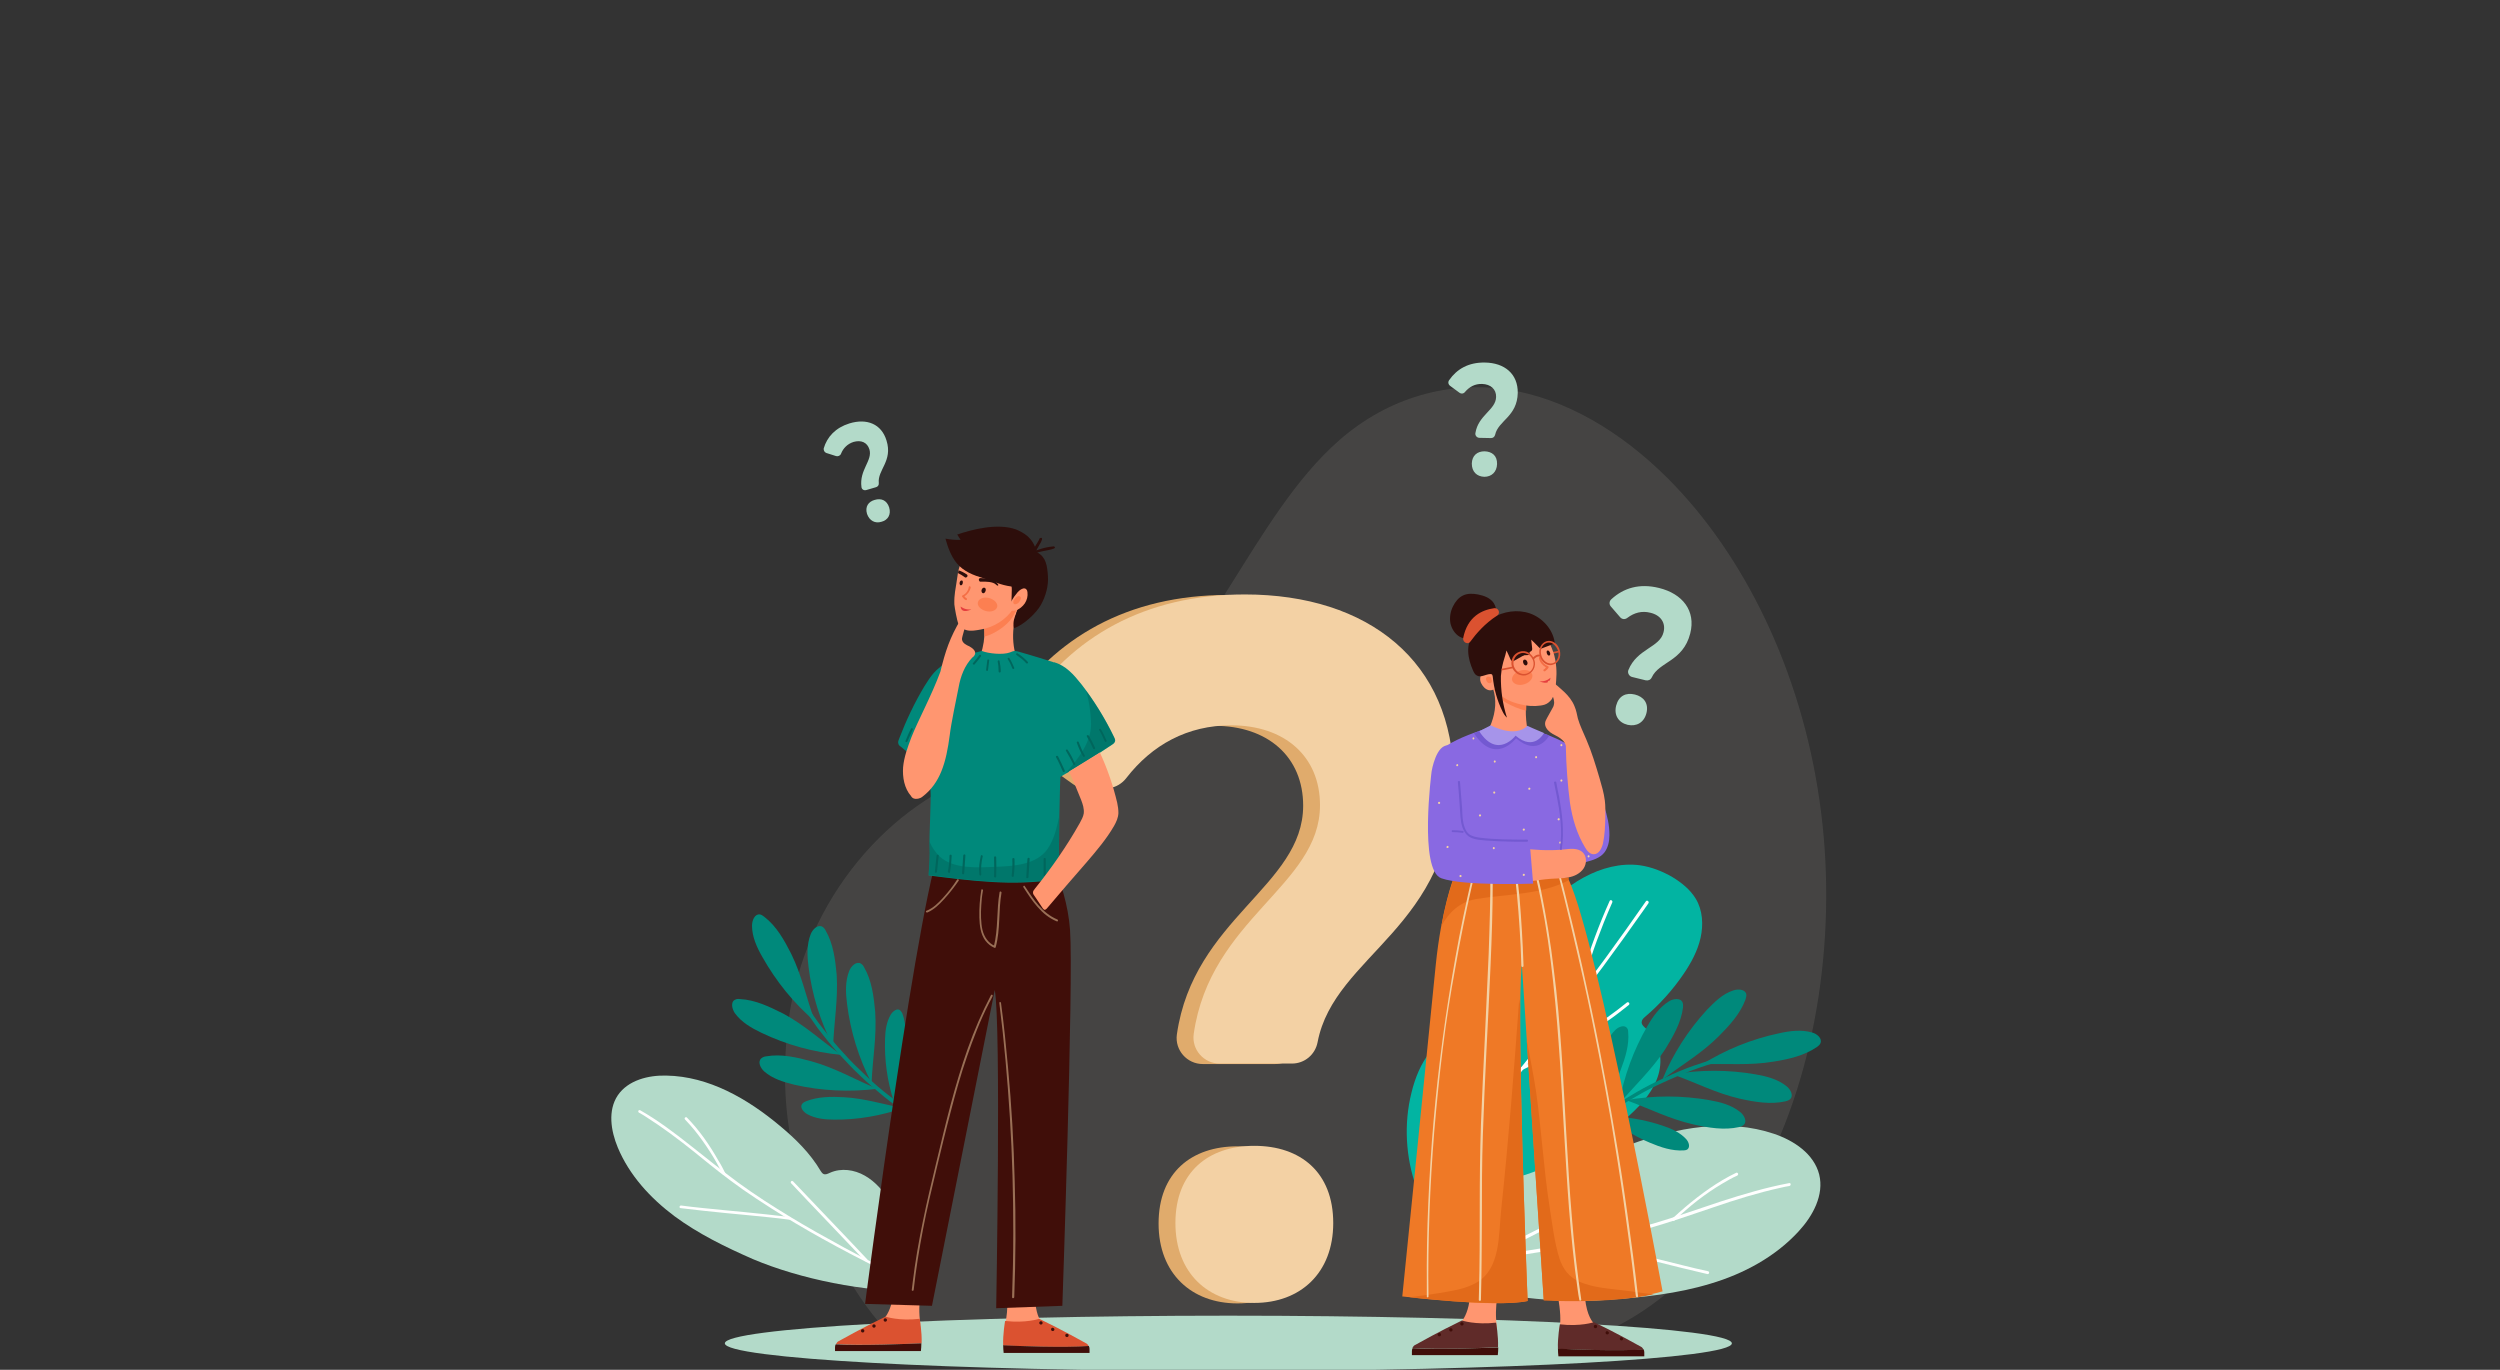 <?xml version="1.0" encoding="utf-8"?>
<!-- Generator: Adobe Illustrator 26.0.0, SVG Export Plug-In . SVG Version: 6.00 Build 0)  -->
<svg version="1.1" id="Layer_1" xmlns="http://www.w3.org/2000/svg" xmlns:xlink="http://www.w3.org/1999/xlink" x="0px" y="0px"
	 viewBox="0 0 1039.2 569.4" style="enable-background:new 0 0 1039.2 569.4;" xml:space="preserve">
<rect x="0" y="0" width="1039.2" height="569.4" fill="#333333" stroke="none"/>
<style type="text/css">
	.st0{opacity:0.13;}
	.st1{fill:#C1BDB2;}
	.st2{fill:#B3DAC9;}
	.st3{fill:#FFFFFF;}
	.st4{fill:#02B4A2;}
	.st5{fill:#00897B;}
	.st6{fill:#E0AB6C;}
	.st7{fill:#F3D1A4;}
	.st8{fill:#FF9670;}
	.st9{fill:#602B29;}
	.st10{fill:#400E09;}
	.st11{fill:#FC7F51;}
	.st12{fill:#DB5230;}
	.st13{fill:#2D0E0B;}
	.st14{fill:#F46E45;}
	.st15{fill:#E53E3E;}
	.st16{fill:#EF7926;}
	.st17{fill:#E26A1A;}
	.st18{fill:#8969E2;}
	.st19{fill:#7359D1;}
	.st20{fill:#A694EA;}
	.st21{opacity:0.5;}
	.st22{fill:#00665C;}
</style>
<g>
	<g class="st0">
		<path class="st1" d="M402.4,565.1l227.7-3.1c39.3,0.1,78.1-28.6,101.8-72.9c23.7-44.3,32.2-102.9,24.4-156.5
			c-7.7-53.7-31.2-101.9-63-133.7c-19.6-19.6-42.6-33.2-66.7-37c-24.1-3.6-49.4,3.1-70,21.2c-36,31.5-55.5,93.6-94.1,118.4
			c-18,11.6-38.1,13.6-57.2,20.7c-37.5,14-73.3,54.4-78.2,108c-3.6,39.3,5.5,68.7,24.4,99.6C367.3,555.6,379.6,568.1,402.4,565.1"/>
	</g>
	<g>
		<path class="st2" d="M719.9,558.4c0,6.3-93.7,11.5-209.3,11.5s-209.3-5.2-209.3-11.5c0-6.3,93.7-11.5,209.3-11.5
			S719.9,552.1,719.9,558.4z"/>
		<g>
			<g>
				<g>
					<path class="st2" d="M589.1,528.9c6.6-13.7,14.7-27,26.6-36.4c4.6-3.6,9.7-6.6,15.5-7.6c5.7-1,12,0.3,16.2,4.2
						c0.8,0.8,1.7,1.6,2.8,1.5c0.7-0.1,1.3-0.6,1.8-1.1c7.5-6.3,16.5-10.4,25.8-13.8c19.1-7,40.3-10.9,59.6-4.4
						c8.3,2.8,16.6,8.3,18.8,16.9c2.1,8.5-2.6,17.2-8.5,23.6c-9.7,10.6-22.9,17.7-36.7,21.8c-13.8,4.2-28.2,5.7-42.6,6.7
						C643.6,542.3,612.6,537.7,589.1,528.9"/>
				</g>
				<g>
					<g>
						<path class="st3" d="M595.7,526.6c9.9-1.2,19.9-2.5,29.7-3.9c9.8-1.4,19.8-3,29.5-4.9c9.7-1.9,19.5-4.1,29-6.8
							c9.6-2.7,18.8-5.9,28.2-9.1c9.3-3.2,18.6-6.1,28.2-8.2c1.1-0.3,2.4-0.5,3.5-0.7c0.8-0.2,0.7-1.4-0.1-1.2
							c-9.6,1.8-19,4.6-28.3,7.6c-9.4,3.1-18.6,6.4-28.1,9.2c-9.6,2.8-19.3,5.2-29,7.1c-9.8,2-19.7,3.6-29.6,5.1
							c-9.9,1.4-19.8,2.8-29.7,4c-1.2,0.2-2.4,0.3-3.6,0.5C594.9,525.5,595,526.7,595.7,526.6L595.7,526.6z"/>
					</g>
					<g>
						<path class="st3" d="M617.5,523.5c6-3.1,12-6,18-9.1c6-3.1,12.1-6.1,18.1-9.2c3.3-1.7,6.7-3.3,10-5.1c0.3-0.2,0.4-0.6,0.2-0.9
							c-0.2-0.3-0.6-0.3-0.9-0.2c-6,3.1-12,6-18,9.1c-6,3.1-12.1,6.1-18.1,9.2c-3.3,1.7-6.7,3.3-10,5.1c-0.3,0.2-0.4,0.6-0.2,0.9
							C616.8,523.7,617.1,523.7,617.5,523.5L617.5,523.5z"/>
					</g>
					<g>
						<path class="st3" d="M658.5,517.1c6.6,1.4,13.3,3.2,19.9,4.8c6.8,1.7,13.6,3.4,20.4,5.1c3.6,0.9,7.3,1.7,10.9,2.6
							c0.8,0.2,1.1-1.1,0.2-1.2c-6.6-1.4-13.3-3.2-19.9-4.8c-6.8-1.7-13.6-3.4-20.4-5.1c-3.6-0.9-7.3-1.7-10.9-2.6
							C657.9,515.7,657.6,516.9,658.5,517.1L658.5,517.1z"/>
					</g>
					<g>
						<path class="st3" d="M696.1,507.3c6-5.8,12.7-11.1,20-15.4c1.9-1.1,3.9-2.3,6-3.2c0.3-0.2,0.5-0.5,0.4-0.8
							c-0.1-0.3-0.5-0.6-0.8-0.4c-7.7,3.7-14.7,8.8-21.2,14.3c-1.8,1.5-3.5,3.1-5.3,4.7c-0.3,0.2-0.2,0.7,0.1,0.9
							C695.4,507.6,695.8,507.5,696.1,507.3L696.1,507.3z"/>
					</g>
				</g>
			</g>
			<g>
				<g>
					<path class="st4" d="M588.7,493.5c-4.4-12.5-5.2-26.3-2-39.2c1.5-6.2,3.9-12.2,7.9-17.2c4-5,9.7-8.7,16-9.5c1-0.1,2-0.2,2.5-1
						c0.4-0.6,0.5-1.2,0.5-1.9c1.1-17.7,13-32.7,25.7-45c5.8-5.6,11.9-11.1,19.1-15c7.2-3.9,15.4-6.1,23.4-5
						c4.7,0.7,9.3,2.5,13.4,4.9c3.8,2.3,7.4,5.2,9.7,9c2.9,4.8,3.2,10.8,2,16.2c-1.2,5.4-3.9,10.4-7.1,15.1
						c-4.5,6.6-9.8,12.5-15.9,17.7c-0.7,0.6-1.4,1.2-1.5,2.2c-0.1,1.2,1.1,2.2,2.1,3c5.4,4.2,6.8,12.2,4.9,18.8
						c-1.9,6.6-6.6,12-11.7,16.7c-10.4,9.6-22.9,16.8-36,22.2c-5.8,2.4-11.8,4.4-18.1,5.4c-4.7,0.8-9.5,0.9-14.2,1.2
						C603.5,492.5,594.8,492.7,588.7,493.5"/>
				</g>
				<g>
					<g>
						<path class="st3" d="M592.7,491.7c6.5-7.2,12.9-14.4,19.2-21.7c6.3-7.4,12.6-14.8,18.7-22.3s12.1-15,18.1-22.6
							c5.9-7.6,11.7-15.4,17.5-23.1c5.7-7.7,11.4-15.7,16.9-23.5c0.7-1,1.4-2,2.1-3c0.5-0.7-0.5-1.5-1-0.9
							c-5.5,7.9-11.1,15.8-16.8,23.6s-11.6,15.6-17.5,23.3c-5.9,7.6-11.9,15.2-18,22.7c-6.1,7.4-12.3,14.9-18.5,22.3
							c-6.3,7.4-12.6,14.6-19.1,21.8c-0.9,0.9-1.6,1.8-2.5,2.7C591.2,491.5,592.1,492.3,592.7,491.7L592.7,491.7z"/>
					</g>
					<g>
						<path class="st3" d="M610.3,471.6c1.9-6.6,4-13.1,6.2-19.6c2.2-6.4,4.6-12.8,7-19.1c1.3-3.6,2.8-7.2,4.1-10.8
							c0.1-0.3,0.1-0.7-0.3-0.9c-0.3-0.1-0.8,0-0.9,0.3c-2.5,6.4-5,12.8-7.4,19.3c-2.4,6.5-4.7,12.9-6.8,19.5
							c-1.1,3.6-2.3,7.4-3.4,11.1C608.9,472.1,610.2,472.4,610.3,471.6L610.3,471.6z"/>
					</g>
					<g>
						<path class="st3" d="M632.9,444.7c6-2.9,12-5.9,17.9-9.3c5.9-3.3,11.7-7,17.3-10.9c3.1-2.1,6-4.4,8.9-6.7
							c0.3-0.2,0.4-0.6,0.2-0.9c-0.2-0.3-0.6-0.4-0.9-0.2c-5.2,4.2-10.6,8-16.2,11.7c-5.7,3.6-11.6,7-17.6,10.1
							c-3.2,1.7-6.6,3.3-9.9,5c-0.3,0.2-0.5,0.5-0.4,0.8C632.2,444.6,632.6,444.8,632.9,444.7L632.9,444.7z"/>
					</g>
					<g>
						<path class="st3" d="M657,414.1c1.1-5.3,2.6-10.4,4.2-15.5c1.6-5.2,3.5-10.1,5.5-15.2c1.1-2.8,2.3-5.5,3.5-8.3
							c0.3-0.8-0.8-1.3-1.1-0.6c-2.2,4.9-4.2,9.8-6.1,14.9c-1.9,5.1-3.6,10.2-5.1,15.5c-0.8,2.9-1.5,5.8-2.2,8.8
							C655.5,414.6,656.8,414.9,657,414.1L657,414.1z"/>
					</g>
				</g>
			</g>
			<g>
				<g>
					<path class="st5" d="M658,471c3.3-2.8,6.9-5.4,10.5-7.9c3.6-2.5,7.4-4.9,11.2-7.1c3.7-2.2,7.6-4.2,11.6-6c4-1.9,8-3.5,12.1-5.1
						c4.1-1.5,8.3-2.9,12.5-4c0.5-0.2,1.1-0.3,1.5-0.4c0.4-0.1,0.6-0.6,0.5-1c-0.1-0.4-0.6-0.6-1-0.5c-4.3,1.1-8.5,2.5-12.6,3.9
						s-8.2,3.2-12.1,5c-4,1.8-8,3.8-11.8,6s-7.5,4.5-11.2,7c-3.6,2.5-7.2,5.1-10.6,7.9c-0.4,0.4-0.9,0.7-1.2,1.1
						c-0.3,0.3-0.5,0.7-0.2,1C657.2,471.1,657.7,471.2,658,471L658,471z"/>
				</g>
				<g>
					<path class="st5" d="M707.6,442.4c9.7-6.1,20.6-10.5,32-12.9c4.5-1,9.3-1.6,13.7-0.3c2.1,0.6,4.3,2.5,3.4,4.5
						c-0.3,0.7-0.9,1.1-1.4,1.5c-5.3,3.6-11.7,5.1-18.1,6.1C727.1,443,717.8,442,707.6,442.4"/>
				</g>
				<g>
					<path class="st5" d="M691,448.8c4.4-10.7,10.7-20.5,18.5-29c3.2-3.3,6.6-6.7,11-8.1c2-0.7,5-0.5,5.4,1.6
						c0.1,0.7-0.1,1.4-0.3,2.1c-2.2,6-6.7,10.9-11.2,15.4C707.2,438,699.1,442.6,691,448.8"/>
				</g>
				<g>
					<path class="st5" d="M695.3,446.6c11.4-2,23.1-2,34.5,0c4.6,0.8,9.2,2,12.8,4.9c1.7,1.3,3.1,4,1.5,5.4
						c-0.5,0.5-1.2,0.7-1.9,0.9c-6.2,1.4-12.7,0.3-19-1.1C713.2,454.4,705,450,695.3,446.6"/>
				</g>
				<g>
					<path class="st5" d="M673,458.9c2-11.4,6-22.4,11.8-32.4c2.3-4,5.1-7.9,9-10.3c1.8-1.1,4.8-1.5,5.6,0.5
						c0.3,0.7,0.2,1.4,0.2,2.1c-0.8,6.3-4.1,12-7.5,17.5C686.5,444.8,679.6,451.1,673,458.9"/>
				</g>
				<g>
					<path class="st5" d="M662.2,466.8c-0.4-9.7,1-19.5,3.9-28.7c1.1-3.7,2.7-7.4,5.5-10.1c1.3-1.2,3.6-2.1,4.7-0.7
						c0.4,0.5,0.5,1.1,0.5,1.7c0.5,5.3-1.2,10.7-3.1,15.7C670.7,452.8,666.2,459.1,662.2,466.8"/>
				</g>
				<g>
					<path class="st5" d="M676,457.3c11.4-2,23.1-2,34.5,0c4.6,0.8,9.2,2,12.8,4.9c1.7,1.3,3.1,4,1.5,5.4c-0.5,0.5-1.2,0.7-1.9,0.9
						c-6.2,1.4-12.7,0.3-19-1.1C693.8,465.1,685.6,460.8,676,457.3"/>
				</g>
				<g>
					<path class="st5" d="M666.1,464c8.8-0.1,17.6,1.3,25.8,4.2c3.3,1.1,6.6,2.7,9,5.3c1.1,1.2,1.8,3.3,0.5,4.3
						c-0.5,0.3-1.1,0.4-1.5,0.4c-4.9,0.3-9.6-1.3-14.1-3.2C678.5,472,672.9,467.7,666.1,464"/>
				</g>
			</g>
		</g>
		<g>
			<g>
				<g>
					<path class="st2" d="M381,536.8c-1.4-13-4.1-26.3-11.1-37.4c-2.7-4.3-6-8.2-10.4-10.7s-9.8-3.3-14.5-1.2
						c-0.9,0.4-1.8,0.9-2.7,0.5c-0.6-0.3-0.9-0.9-1.2-1.3c-4.3-7.3-10.4-13.3-16.9-18.7c-13.5-11.3-29.6-20.6-47.2-20.9
						c-7.5-0.2-15.9,1.9-20.2,8.2c-4.2,6.3-2.9,14.7,0,21.7c4.8,11.5,13.5,21,23.5,28.5c10,7.4,21.3,12.9,32.7,17.9
						C332.9,531.8,359.4,537,381,536.8"/>
				</g>
				<g>
					<g>
						<path class="st3" d="M376.3,532.9c-7.7-3.9-15.4-7.8-23-11.8c-7.6-4-15.2-8.2-22.6-12.6c-7.4-4.4-14.6-9-21.7-13.9
							c-7-4.9-13.6-10.2-20.2-15.6c-6.6-5.3-13.4-10.4-20.5-14.9c-0.9-0.6-1.8-1.1-2.7-1.6c-0.6-0.4-0.2-1.3,0.5-1
							c7.4,4.2,14.1,9.3,20.7,14.5c6.7,5.3,13.3,10.6,20.2,15.7c7,5.1,14.2,9.7,21.6,14.2c7.4,4.5,15,8.7,22.5,12.8
							c7.6,4.1,15.3,8,23,11.9c1,0.5,1.9,1,2.8,1.4C377.4,532.3,377,533.2,376.3,532.9L376.3,532.9z"/>
					</g>
					<g>
						<path class="st3" d="M359.6,524.2c-4-4.2-8-8.4-12-12.6c-4-4.2-8.1-8.5-12.1-12.7c-2.2-2.4-4.5-4.7-6.7-7.1
							c-0.2-0.2-0.1-0.6,0.1-0.8c0.3-0.2,0.6-0.1,0.8,0.1c4,4.2,8,8.4,12,12.6c4,4.2,8.1,8.5,12.1,12.7c2.2,2.4,4.5,4.7,6.7,7.1
							c0.2,0.2,0.1,0.6-0.1,0.8C360.1,524.4,359.8,524.3,359.6,524.2L359.6,524.2z"/>
					</g>
					<g>
						<path class="st3" d="M328.1,507c-5.8-0.8-11.7-1.3-17.5-1.9c-6-0.6-12-1.1-18.1-1.8c-3.2-0.4-6.4-0.7-9.6-1.1
							c-0.7-0.1-0.5-1.1,0.2-1.1c5.8,0.8,11.7,1.3,17.5,1.9c6,0.6,12,1.1,18.1,1.8c3.2,0.4,6.4,0.7,9.6,1.1
							C328.9,505.9,328.8,507,328.1,507L328.1,507z"/>
					</g>
					<g>
						<path class="st3" d="M300.4,488.1c-3.2-6.5-7.2-12.7-11.7-18.3c-1.2-1.5-2.6-3-3.9-4.4c-0.2-0.2-0.3-0.5-0.1-0.8
							c0.2-0.2,0.6-0.3,0.8-0.1c5.2,5.3,9.5,11.5,13.1,17.9c1.1,1.7,2,3.5,2.9,5.3c0.1,0.3-0.1,0.6-0.3,0.7
							C300.8,488.4,300.5,488.3,300.4,488.1L300.4,488.1z"/>
					</g>
				</g>
			</g>
			<g>
				<g>
					<path class="st5" d="M380.6,463.3c-3.6-2.4-7.3-5-10.7-7.6s-6.8-5.5-10-8.6c-3.2-3-6.3-6-9.2-9.3c-3-3.2-5.8-6.6-8.5-10.1
						c-2.7-3.4-5.2-7.1-7.5-10.8c-0.3-0.5-0.6-1-0.9-1.3c-0.2-0.3-0.7-0.4-1.1-0.2s-0.4,0.7-0.2,1.1c2.4,3.7,4.9,7.4,7.4,10.9
						c2.7,3.5,5.4,6.9,8.3,10.1c3,3.3,6,6.5,9.3,9.6c3.2,3.1,6.5,5.9,9.9,8.7c3.4,2.8,7,5.3,10.7,7.7c0.5,0.3,0.9,0.6,1.3,0.9
						c0.3,0.2,0.8,0.2,1.1-0.1C380.9,464.1,380.9,463.5,380.6,463.3L380.6,463.3z"/>
				</g>
				<g>
					<path class="st5" d="M338.7,424.5c-8.8-7.5-16.1-16.6-21.8-26.7c-2.3-4-4.3-8.4-4.3-13c0-2.2,1.1-4.9,3.2-4.7
						c0.7,0.1,1.3,0.5,1.9,1c5.1,3.9,8.3,9.7,11.2,15.4C333.4,405.7,335.2,414.9,338.7,424.5"/>
				</g>
				<g>
					<path class="st5" d="M349.7,438.5c-11.5-1.1-22.8-4.2-33.2-9.2c-4.2-2-8.3-4.4-11-8.1c-1.2-1.7-1.9-4.7,0-5.6
						c0.7-0.4,1.3-0.4,2.1-0.3c6.4,0.3,12.3,3.2,18.1,6.1C334.6,426.2,341.4,432.6,349.7,438.5"/>
				</g>
				<g>
					<path class="st5" d="M346.3,434.9c-5.3-10.2-8.8-21.5-10.2-32.9c-0.6-4.6-0.8-9.4,0.9-13.7c0.8-2,2.9-4.1,4.8-3.1
						c0.7,0.4,1.1,1,1.4,1.6c3.2,5.5,4,12.1,4.6,18.4C348.4,415.6,346.7,424.7,346.3,434.9"/>
				</g>
				<g>
					<path class="st5" d="M364.7,452.6c-11.5,1.4-23.2,0.9-34.5-1.7c-4.5-1.1-9.1-2.5-12.5-5.5c-1.6-1.4-2.9-4.1-1.2-5.5
						c0.6-0.5,1.2-0.7,2-0.8c6.3-1.1,12.7,0.4,18.9,2.1C347.2,443.9,355.2,448.7,364.7,452.6"/>
				</g>
				<g>
					<path class="st5" d="M375.4,460.6c-9.2,3.2-18.9,4.9-28.6,4.8c-3.9,0-7.9-0.4-11.3-2.3c-1.6-0.9-3.2-2.9-2-4.3
						c0.4-0.5,1-0.8,1.5-1c5-2,10.5-2,15.9-1.7C359.5,456.6,366.9,459,375.4,460.6"/>
				</g>
				<g>
					<path class="st5" d="M362.3,450.2c-5.3-10.2-8.8-21.5-10.2-32.9c-0.6-4.6-0.8-9.4,0.9-13.7c0.8-2,2.9-4.1,4.8-3.1
						c0.7,0.4,1.1,1,1.4,1.6c3.2,5.5,4,12.1,4.6,18.4C364.5,430.9,362.7,440,362.3,450.2"/>
				</g>
				<g>
					<path class="st5" d="M371.5,457.7c-2.7-8.3-3.9-17.2-3.6-25.9c0.1-3.5,0.6-7.1,2.4-10.1c0.9-1.4,2.7-2.8,3.9-1.7
						c0.4,0.4,0.7,0.9,0.9,1.3c1.7,4.6,1.5,9.6,1.1,14.4C375.5,443.4,373.2,450.1,371.5,457.7"/>
				</g>
			</g>
		</g>
		<g>
			<path class="st6" d="M541.7,334.9c0-20.3-14.7-33.2-36.9-33.2c-18.2,0-32.9,8.1-43.6,21.9c-3.6,4.7-10.2,5.8-15.1,2.4l-24-17.1
				c-4.8-3.3-6-9.9-2.9-14.8c19-28.8,49.4-46.8,91.3-46.8c51.2,0,86.7,27.9,86.7,76.9c0,61.8-49.5,72.6-56.5,109.2
				c-1,5.2-5.4,8.9-10.7,8.9h-30c-6.6,0-11.7-5.8-10.8-12.3C496.1,381.8,541.7,368.3,541.7,334.9z M481.6,508.6
				c0-21.2,13.7-32.1,32.8-32.1c19.1,0,32.8,10.9,32.8,32.1c0,20.8-13.7,33.2-32.8,33.2C495.3,541.8,481.6,529.4,481.6,508.6z"/>
			<path class="st7" d="M548.7,334.7c0-20.3-14.7-33.2-36.9-33.2c-18.2,0-32.9,8.1-43.6,21.9c-3.6,4.7-10.2,5.8-15.1,2.4l-24-17.1
				c-4.8-3.3-6-9.9-2.9-14.8c19-28.8,49.4-46.8,91.3-46.8c51.2,0,86.7,27.9,86.7,76.9c0,61.8-49.5,72.6-56.5,109.2
				c-1,5.2-5.4,8.9-10.7,8.9h-30c-6.6,0-11.7-5.8-10.8-12.3C503.1,381.7,548.7,368.2,548.7,334.7z M488.6,508.4
				c0-21.2,13.7-32.1,32.8-32.1c19.1,0,32.8,10.9,32.8,32.1c0,20.8-13.7,33.2-32.8,33.2C502.2,541.6,488.6,529.2,488.6,508.4z"/>
		</g>
		<g>
			<path class="st2" d="M691.5,262.8c1-3.9-1.2-7.1-5.5-8.1c-3.5-0.9-6.7,0-9.5,2.1c-1,0.8-2.3,0.7-3.1-0.3l-3.8-4.4
				c-0.8-0.9-0.7-2.2,0.2-3c5.1-4.7,11.7-6.7,19.8-4.7c9.8,2.4,15.4,9.5,13,18.9c-3,11.8-13,11.7-16,18.3c-0.5,1-1.4,1.4-2.5,1.2
				l-5.7-1.4c-1.2-0.3-2-1.7-1.5-2.9C680.5,269.6,690,269.2,691.5,262.8z M671.8,293.3c1.1-4.1,4.1-5.5,7.8-4.6
				c3.6,0.9,5.8,3.6,4.8,7.7c-1,4-4.2,5.7-7.8,4.9C672.8,300.4,670.8,297.3,671.8,293.3z"/>
			<path class="st2" d="M361.4,186.8c-0.9-2.9-3.4-4-6.6-3.1c-2.5,0.8-4.3,2.6-5.2,4.9c-0.3,0.8-1.2,1.2-2,1l-4.1-1.3
				c-0.8-0.3-1.2-1.1-1.1-1.9c1.4-4.8,4.9-8.6,10.7-10.4c7.2-2.2,13.3,0.2,15.4,7.1c2.7,8.6-3.8,12.2-3.2,17.7
				c0.1,0.8-0.4,1.5-1.1,1.7l-4.1,1.2c-1,0.3-1.9-0.3-2-1.2C357.1,195.3,362.8,191.5,361.4,186.8z M360.4,213.6
				c-0.9-3,0.6-5.1,3.2-5.8c2.7-0.8,5,0.1,6,3.1c0.9,3-0.5,5.3-3.2,6C363.8,217.7,361.4,216.5,360.4,213.6z"/>
			<path class="st2" d="M621.9,165c0.1-3.2-2.3-5.3-5.8-5.4c-3-0.1-5.3,1.2-7.1,3.3c-0.6,0.8-1.6,0.9-2.4,0.3l-3.8-2.8
				c-0.8-0.6-1-1.6-0.4-2.4c3.2-4.6,8-7.4,14.8-7.3c8.2,0.1,13.8,4.7,13.7,12.6c-0.2,9.9-8.1,11.5-9.4,17.4
				c-0.2,0.9-0.9,1.4-1.7,1.4l-4.8-0.1c-1.1,0-1.9-1-1.7-2C614.5,172.5,621.8,170.4,621.9,165z M611.8,192.7
				c0.1-3.4,2.3-5.1,5.3-5.1c3.1,0.1,5.3,1.8,5.2,5.3c-0.1,3.3-2.3,5.3-5.3,5.3C613.9,198.1,611.8,196.1,611.8,192.7z"/>
		</g>
		<g>
			<g>
				<path class="st8" d="M623.4,534.8c0,0-2.6,7.6-1.1,17.4c0,0-8.2,4.4-16.3-1.1c0,0,6.7-5.1,4.6-18.8"/>
				<path class="st9" d="M587.1,560.3c0.3-0.5,0.6-1,1.1-1.2c2.8-1.5,9.4-5.3,19.5-10.2c0,0,5.6,1.9,14.2,0.9c0,0,1,5.6,0.8,10.2
					C617.5,560.3,597.3,561.1,587.1,560.3z"/>
				<path class="st10" d="M622.8,560.1c0,1.1-0.1,2.3-0.2,3.2h-35.7v-1.7c0-0.4,0.1-0.9,0.3-1.2
					C597.3,561.1,617.5,560.3,622.8,560.1z"/>
				<path class="st10" d="M599,554.8c0,0.4-0.3,0.7-0.7,0.7c-0.4,0-0.7-0.3-0.7-0.7s0.3-0.7,0.7-0.7
					C598.7,554.1,599,554.4,599,554.8z"/>
				<path class="st10" d="M603.8,552.8c0,0.4-0.3,0.7-0.7,0.7c-0.4,0-0.7-0.3-0.7-0.7c0-0.4,0.3-0.7,0.7-0.7
					S603.8,552.4,603.8,552.8z"/>
				<path class="st10" d="M608.4,550.3c0,0.4-0.3,0.7-0.7,0.7c-0.4,0-0.7-0.3-0.7-0.7c0-0.4,0.3-0.7,0.7-0.7
					C608.2,549.7,608.4,549.9,608.4,550.3z"/>
			</g>
			<g>
				<path class="st8" d="M645.9,530.8c0,0,4.1,15.7,2.2,21.9c0,0,8.2,4.4,16.3-1.1c0,0-7.8-2.7-5.2-24.8"/>
				<path class="st9" d="M683.2,561c-0.3-0.5-0.6-1-1.1-1.2c-2.8-1.5-9.4-5.3-19.5-10.2c0,0-5.6,1.9-14.2,0.9c0,0-1,5.6-0.8,10.2
					C652.8,560.9,673.1,561.7,683.2,561z"/>
				<path class="st10" d="M647.6,560.6c0,1.1,0.1,2.3,0.2,3.2h35.7v-1.7c0-0.4-0.1-0.9-0.3-1.2C673.1,561.7,652.8,560.9,647.6,560.6
					z"/>
				<path class="st10" d="M663.9,551.4c0,0.4-0.3,0.7-0.7,0.7c-0.4,0-0.7-0.3-0.7-0.7c0-0.4,0.3-0.7,0.7-0.7
					C663.6,550.7,663.9,551,663.9,551.4z"/>
				<path class="st10" d="M674.7,556.5c0,0.4-0.3,0.7-0.7,0.7s-0.7-0.3-0.7-0.7c0-0.4,0.3-0.7,0.7-0.7
					C674.4,556,674.7,556.2,674.7,556.5z"/>
				<path class="st10" d="M668.8,554c0,0.4-0.3,0.7-0.7,0.7c-0.4,0-0.7-0.3-0.7-0.7s0.3-0.7,0.7-0.7
					C668.5,553.5,668.8,553.8,668.8,554z"/>
			</g>
			<g>
				<g>
					<path class="st8" d="M619,282.7c2.6,4.3,3.1,9.5,2,14.3c-1.1,4.8-3.5,9.3-6.4,13.5c5.3,3.5,11.7,5.7,18.3,6.1
						c2.6,0.2,5.3,0,7.5-1.1c-2.4-2.1-3.5-5-4.4-7.7c-1.6-5.6-2.2-11.5-1.4-17.2"/>
				</g>
				<g>
					<path class="st11" d="M626.2,292.2c2,1.1,5.4,2.7,8.2,3.2c0-1.6,0.1-3.3,0.3-5l-15.7-7.7c0.6,1.1,1.1,2.1,1.5,3.2
						C621.9,288.3,623.6,290.8,626.2,292.2z"/>
				</g>
			</g>
			<g>
				<g>
					
						<rect x="643.4" y="270.6" transform="matrix(0.981 -0.195 0.195 0.981 -40.489 131.408)" class="st12" width="4.8" height="0.7"/>
				</g>
				<g>
					<path class="st8" d="M627.7,258.2c4.4-1.1,9.2,0.5,12.4,3.6c3.2,3.2,5.6,8,6.4,12.5s0.5,7.3,0.1,11.7c-0.1,1.1-0.9,3.7-1.6,4.7
						c-0.8,1-1.7,1.8-2.9,2.2c-1.8,0.6-5.3,0.8-8,0.3c-4.5-0.8-8.3-2.1-11.6-5.3c-3.2-3.2-3.3-6.2-2.7-10.7"/>
				</g>
				<g>
					<g>
						<path class="st8" d="M620.9,280.8c-0.7-0.5-1.3-1-2.1-1.2c-0.8-0.2-1.7-0.2-2.4,0.3c-0.7,0.5-1.1,1.2-1.1,2
							c-0.1,0.8,0.1,1.6,0.5,2.3c0.6,1.2,1.7,2.4,3.1,2.7c1.3,0.3,3-0.6,3.3-1.9c0.2-0.9-0.1-1.8-0.5-2.7"/>
					</g>
					<g>
						<path class="st11" d="M619.8,281.7c-0.2-0.2-0.5-0.4-0.8-0.4c-0.3-0.1-0.6-0.1-0.9,0.1c-0.2,0.2-0.4,0.4-0.4,0.7
							c0,0.3,0,0.6,0.2,0.9c0.2,0.5,0.6,0.9,1.1,1c0.5,0.1,1.1-0.2,1.1-0.7c0.1-0.3,0-0.7-0.2-1"/>
					</g>
				</g>
				<g>
					<g>
						<path class="st13" d="M615.3,265.8c-1.5,0.2-3.2,0.2-4.7,0c-1.3-0.2-2.7-0.5-3.8-1.1c-2.1-1.2-3.4-3.4-3.9-5.7
							c-0.4-2.4,0-4.8,1.1-7c0.9-1.8,2.2-3.5,4-4.4c1.9-1,4.3-0.9,6.4-0.5c2.6,0.5,5.2,1.5,6.6,3.7c1.6,2.6,1.1,5.9,0.2,8.9"/>
					</g>
					<g>
						<path class="st13" d="M646.2,266.7c-0.9-5.3-5.1-9.9-10.2-11.7c-5.2-1.8-11-0.9-15.7,1.9c-1.5,0.9-2.9,2-4.3,3.1
							c-1.2,1-2.4,1.9-3.3,3.1c-1.7,2.2-2.5,5-2.4,7.7c0.1,2.8,0.9,5.4,2,7.9c0.4,0.9,0.8,1.7,1.6,2.1c1.6,1,3.6-0.5,5.5-0.6
							c0.2,0,0.5,0,0.7,0.1c0.3,0.2,0.3,0.6,0.4,0.9c0.5,5.1,1.8,10,4.1,14.6c0.5,1,1,1.8,1.8,2.5c-1.8-5.8-2.6-11.2-2.5-17.3
							l0.1-0.9c0.1-1,0.3-2.5,0.4-2.9c0.6-3,1.2-3.9,1.8-6.8c0.6,1.1,1.1,2.4,1.6,3.5c0.2,0.4,0.4,0.8,0.8,0.9s0.8-0.1,1.1-0.3
							c2.1-1.2,4.2-2.4,6.4-3.6c0.3-0.1,0.5-0.3,0.7-0.6c0.1-0.2,0.1-0.5,0.1-0.7c-0.1-1.2-0.3-2.5-0.4-3.7c1.1,1.1,2.2,2.1,3.2,3.2
							c0.2,0.2,0.5,0.4,0.7,0.5c0.3,0.1,0.6-0.1,0.8-0.2c1.5-0.6,3.1-1.1,4.7-1.8c0.2-0.1,0.4-0.1,0.5-0.3
							C646.3,267.1,646.3,266.9,646.2,266.7z"/>
					</g>
					<path class="st12" d="M611.2,266.7c2.4-3.3,6-7.5,11.1-10.8c1.5-1,0.7-3.2-1.1-3.1c-5,0.7-11.2,3.3-13,12.5
						C608,267.1,610.3,268.1,611.2,266.7z"/>
				</g>
				<g>
					<path class="st13" d="M635.2,272.3c-2.1,0-4.9,0.3-5.9,1.5c-0.5,0.7-1.2,0.6-0.8-0.1c1.4-2.1,3.5-2.5,6.7-2.8
						c0.4,0,0.7,0.3,0.7,0.7C635.8,272,635.6,272.3,635.2,272.3L635.2,272.3z"/>
				</g>
				<g>
					<path class="st11" d="M628.6,282.9c0.5,1.5,2.8,2.3,5.1,1.5c2.3-0.7,3.7-2.6,3.2-4.1c-0.5-1.5-2.8-2.3-5.1-1.5
						C629.5,279.6,628.1,281.4,628.6,282.9z"/>
					<path class="st13" d="M643,271.6c0.2,0.6,0.6,1,1,0.9c0.4-0.1,0.5-0.7,0.3-1.2s-0.6-1-1-0.9C642.9,270.4,642.8,271,643,271.6z"
						/>
					<path class="st13" d="M633.2,275.6c0.2,0.7,0.8,1.1,1.2,1c0.5-0.2,0.7-0.8,0.5-1.4c-0.2-0.7-0.8-1.1-1.2-1
						C633.2,274.2,632.9,274.9,633.2,275.6z"/>
					<path class="st14" d="M641.7,278.3c0.4-0.2,0.7-0.5,0.9-0.9c-1.4-0.8-2.6-2.2-2.9-3.8c0-0.2,0-0.5,0.3-0.5
						c0.2-0.1,0.5,0,0.5,0.3c0.3,1.6,1.4,2.9,3,3.5c0.2,0.1,0.3,0.4,0.2,0.6c-0.3,0.6-0.9,1.1-1.4,1.5
						C641.7,279.3,641.3,278.6,641.7,278.3z"/>
					<path class="st15" d="M644.5,281.7c0,0-1.7,1.8-4.6,1.5C639.9,283.2,644.3,285.3,644.5,281.7z"/>
				</g>
				<g>
					<g>
						<path class="st12" d="M633.3,280.8c-0.8,0-1.6-0.2-2.4-0.6c-1.1-0.7-2-1.7-2.4-3c-0.9-2.7,0.6-5.5,3.2-6.3
							c1.2-0.4,2.6-0.3,3.7,0.4c1.1,0.7,2,1.7,2.4,3c0.9,2.7-0.6,5.5-3.2,6.3C634.2,280.8,633.7,280.8,633.3,280.8z M633.1,271.4
							c-0.4,0-0.8,0.1-1.1,0.2c-2.2,0.7-3.4,3.2-2.7,5.4c0.4,1.1,1.1,2,2.1,2.6c1,0.6,2.1,0.7,3.2,0.4c2.2-0.7,3.4-3.2,2.7-5.4
							c-0.4-1.1-1.1-2-2.1-2.6C634.4,271.6,633.7,271.4,633.1,271.4z"/>
					</g>
					<g>
						<path class="st12" d="M644.5,276.5c-2,0-3.9-1.6-4.5-4c-0.7-2.7,0.7-5.4,3-6c1.1-0.3,2.3,0,3.3,0.7c1.1,0.8,1.7,1.8,2.1,3.2
							l0,0c0.3,1.3,0.2,2.7-0.3,3.7c-0.6,1.1-1.4,1.9-2.6,2.2C645.2,276.4,644.9,276.5,644.5,276.5z M643.9,267.1
							c-0.3,0-0.5,0-0.8,0.1c-1.9,0.5-3.1,2.8-2.4,5.2c0.6,2.3,2.7,3.8,4.6,3.3c1-0.2,1.7-0.9,2.1-1.8c0.5-1,0.6-2.1,0.3-3.2l0,0
							c-0.3-1.1-1-2.1-1.8-2.8C645.3,267.3,644.6,267.1,643.9,267.1z"/>
					</g>
					<g>
						
							<rect x="624.1" y="277.2" transform="matrix(0.981 -0.195 0.195 0.981 -42.148 127.766)" class="st12" width="4.8" height="0.7"/>
					</g>
					<g>
						<path class="st12" d="M637.6,274.1l-0.6-0.5c0.1-0.1,1.7-2.2,3.6-1.3l-0.3,0.7C638.9,272.4,637.6,274.1,637.6,274.1z"/>
					</g>
				</g>
			</g>
			<g>
				<g>
					<path class="st16" d="M604.2,365.1c0,0-5,12.6-7.4,36.1c-2.3,23.5-13.9,137.7-13.9,137.7s39.1,4.8,52.1,1.9
						c0,0-4.8-118.5-2.4-139.9l9.1,139.4c0,0,31.3,1.8,49.4-3.5c0,0-26.7-144.3-39-171.1"/>
					<path class="st17" d="M631.9,417.9c-0.2-0.9-0.3-1.7-0.4-2.6c-2.1,29.2-4.4,58.6-7.5,87.7c-1.1,10.1-0.1,24.6-10.5,30.3
						c-4.7,2.6-10,3.3-15.2,4.2c-4.1,0.7-8.2,1.2-12.3,1.7c9.5,1.1,38.2,3.9,49,1.6C635,540.9,631.6,457.5,631.9,417.9z"/>
					<path class="st17" d="M613.7,373.7c12.6-2.1,26.8-1.7,38.4-7.8v-1.2l-47.8,0.5c0,0-2.7,6.8-5.1,19.6
						C602.3,379.3,606.7,374.9,613.7,373.7z"/>
					<path class="st17" d="M676.5,536.6c-6.4-0.9-14-1.1-20.1-3.9c-4.3-1.9-6.8-5.3-8.2-9.7c-2.1-6.7-2.9-14-4-20.9
						c-2.6-16.3-3.4-32.9-5.8-49.1c-1.1-7.1-2.5-13.9-3.8-20.9l7.1,108.5c0,0,27.6,1.5,45.8-2.6C683.7,537.7,679.8,537,676.5,536.6z
						"/>
				</g>
				<g>
					<g>
						<path class="st7" d="M593.8,538.9c-0.2-11.5,0-22.9,0.4-34.4c0.4-11.5,1.1-22.9,2-34.3c1-11.4,2.1-22.7,3.5-34
							c1.4-11.5,3.2-22.8,5.3-34.2c2-11.3,4.2-22.4,6.8-33.6c0.3-1.3,0.7-2.8,1-4.1c0.1-0.5-0.7-0.8-0.8-0.2
							c-2.6,11.2-5,22.4-7,33.8c-2,11.3-3.8,22.5-5.3,33.8c-1.5,11.4-2.8,22.7-3.8,34.2c-1,11.5-1.7,22.8-2.2,34.3
							c-0.5,11.5-0.7,23-0.6,34.6c0,1.4,0,2.9,0,4.3C593.1,539.4,593.8,539.4,593.8,538.9L593.8,538.9z"/>
					</g>
					<g>
						<path class="st7" d="M619.5,362c0.1,11.6-0.3,23.1-0.7,34.7c-0.5,11.7-1.1,23.5-1.6,35.2c-0.6,11.7-1.1,23.6-1.6,35.3
							c-0.4,11.7-0.5,23.3-0.5,35.1c0,11.4,0,22.6-0.3,34c0,1.3-0.1,2.7-0.1,4c0,0.6,0.9,0.6,0.9,0c0.3-11.2,0.3-22.3,0.4-33.5
							c0-11.7,0-23.4,0.4-35.1c0.4-11.7,0.9-23.5,1.5-35.2c0.6-11.7,1.2-23.5,1.7-35.3c0.5-11.6,0.9-23.2,0.9-34.8
							c0-1.4,0-2.9,0-4.3C620.3,361.5,619.5,361.5,619.5,362L619.5,362z"/>
					</g>
					<g>
						<path class="st7" d="M629.8,364.4c1.1,9.6,1.8,19.3,2.3,28.9c0.1,2.8,0.2,5.4,0.3,8.2c0,0.6,0.9,0.6,0.9,0
							c-0.3-9.6-0.9-19.3-1.7-28.9c-0.3-2.8-0.6-5.4-0.9-8.2C630.6,363.9,629.8,363.9,629.8,364.4L629.8,364.4z"/>
					</g>
					<g>
						<path class="st7" d="M638.7,365.7c2.6,11.2,4.5,22.4,5.9,33.8c1.4,11.4,2.5,22.7,3.3,34.2c0.9,11.4,1.4,22.8,2.1,34.2
							c0.7,11.5,1.3,22.9,2.2,34.4c0.9,11.3,2,22.5,3.6,33.8c0.2,1.4,0.4,2.9,0.7,4.3c0.1,0.5,0.9,0.3,0.8-0.2
							c-1.7-11.4-3-22.7-3.9-34.2c-1-11.5-1.6-22.9-2.3-34.4c-0.7-11.4-1.2-22.8-2-34.2c-0.8-11.5-1.7-22.8-3.2-34.2
							c-1.3-11.3-3.2-22.4-5.4-33.4c-0.3-1.4-0.6-2.9-1-4.3C639.4,364.9,638.6,365.1,638.7,365.7L638.7,365.7z"/>
					</g>
					<g>
						<path class="st7" d="M648.1,364.9c2.9,11.2,5.5,22.3,8.1,33.6c2.6,11.2,5,22.4,7.2,33.7c2.3,11.3,4.3,22.5,6.3,33.9
							c1.9,11.4,3.7,22.7,5.3,34.1c1.6,11.5,3.2,22.9,4.5,34.4c0.2,1.4,0.3,2.8,0.5,4.2c0.1,0.5,0.9,0.6,0.9,0
							c-1.3-11.4-2.8-22.7-4.4-34.1s-3.3-22.7-5.3-34.1c-1.9-11.4-4-22.7-6.2-34.1c-2.2-11.4-4.6-22.6-7.1-33.9
							c-2.5-11.3-5.2-22.5-8-33.8c-0.4-1.3-0.7-2.8-1.1-4.1C648.7,364.2,648,364.5,648.1,364.9L648.1,364.9z"/>
					</g>
				</g>
			</g>
			<g>
				<g>
					<path class="st18" d="M651.8,307.9c3.1,1,5.4,3.5,7.1,6.3c1.6,2.9,2.5,6,3.5,9.1c2.8,7.8,6.7,15.6,6.6,23.9
						c0,2.6-0.6,5.3-2.2,7.3c-1.8,2.2-4.8,3.1-7.5,3.8c-1.4,0.4-3,0.9-4.5,0.7c-2.4-0.3-4.5-1.9-5.7-3.9c-1.2-2-1.8-4.4-2.1-6.8
						c-0.9-6.3-0.4-12.7,0-19c0.5-6.3,1-12.7,3.7-18.3"/>
				</g>
				<g>
					<g>
						<path class="st18" d="M619.9,302.3c-5.7,1.6-13.5,4.4-18.5,7.6c-0.8,0.5-0.3,1.5-0.8,2.4c-1,1.8,1.3,3,2.1,4.9
							c2.1,5.2,1.1,10.9,1.8,16.4c1.1,8.2,6.3,15.8,5.8,24.1c0,0.7-0.1,1.3,0.2,1.9c0.5,1.1,1.9,1.2,3.1,1.3
							c10.3,0.8,20.6,1.2,30.9,1.5c0.6,0,1.2,0,1.7-0.3c0.6-0.5,0.8-1.2,0.9-2c0.7-4,1.8-7.9,3.4-11.7c1.5-3.8,3.5-7.5,4.1-11.6
							c0.3-1.8,0.2-3.6,0.1-5.4c-0.2-5.8-0.4-11.7-0.6-17.5c0-1-0.1-2-0.6-2.9c-0.5-0.9-1.4-1.4-2.4-1.9c-4.2-2.3-8.6-4.1-13.2-5.4
							c-1-0.3-1.9-0.5-2.9-0.4c-1.3,0.3-2.4,1.3-3.6,2C628.6,307,622.1,305,619.9,302.3"/>
					</g>
					<g>
						<path class="st8" d="M650.9,310.9c0.2-1.6-1-3.1-2.3-4c-1.3-1-2.9-1.5-4.2-2.5c-1.3-1-2.4-2.5-2.1-4.1
							c0.1-0.7,0.5-1.2,0.8-1.9c0.7-1.2,1.3-2.4,2-3.6c0.3-0.6,0.7-1.1,0.8-1.8c0.4-1.4-0.2-3-0.7-4.3c-0.6-1.5-1.1-3.1-1.7-4.6
							c-0.1-0.3-0.2-0.6-0.1-0.8c0.3-0.6,1.1-0.3,1.6,0c1.8,1.2,3.5,2.7,5.2,4.3c1.8,1.7,3.4,3.7,4.3,6c0.7,1.6,1,3.3,1.4,5.1
							c0.9,3.1,2.3,5.8,3.5,8.7c2.3,5.3,3.9,10.7,5.5,16.1c0.9,3.1,1.8,6.1,2.2,9.3c0.3,2.3,0.2,4.6,0.2,7c-0.1,3.6-0.2,7.3-1,10.9
							c-0.5,2-1.7,4.4-3.8,4.4c-1.6,0-2.8-1.4-3.6-2.8c-3.4-5.6-5.3-12-6.3-18.6C651.7,327.1,651,317.5,650.9,310.9"/>
					</g>
					<g>
						<path class="st8" d="M610.6,352c13.2-1.4,26.5,2.5,39.5,1.1c2.7-0.3,5.8-0.7,7.8,1.2c1.8,1.7,1.7,4.8,0.3,6.8
							c-1.4,2-3.8,3.2-6.2,3.6c-2.4,0.5-4.9,0.4-7.4,0.6c-3.2,0.2-6.2,0.8-9.4,1.1c-7.8,0.7-15.8-0.5-23.1-3.4"/>
					</g>
					<g>
						<path class="st19" d="M619.4,302c0,0,10,7,15.9,0.9c0,0,4.4,1.1,8.7,2.8c0,0-4.6,9.1-13.8,1.2c0,0-8.7,11.5-17.5-2.1
							L619.4,302z"/>
						<path class="st20" d="M619.7,301.5c0,0,10,5.5,15.2,0.2c0,0,3.2,1.5,6.9,3c0,0-4,7.8-11.8,1.1c0,0-7.5,9.9-15.1-1.8
							L619.7,301.5z"/>
					</g>
					<path class="st18" d="M602.4,309.9c0,0,4.1,1.1,6.4,18.3c2.3,17.1,4.1,17.7,4.1,17.7s20,5.5,23.2,7.1l1.2,14.3
						c0,0-28.7,1.1-38.1-2.2c-9.5-3.2-4.1-44.5-4.1-44.5S597,308.9,602.4,309.9z"/>
					<g>
						<g>
							<path class="st7" d="M605.7,318.5c0.6,0,0.6-0.9,0-0.9C605.2,317.8,605.2,318.5,605.7,318.5L605.7,318.5z"/>
						</g>
						<g>
							<path class="st7" d="M598.2,334.2c0.6,0,0.6-0.9,0-0.9C597.6,333.3,597.6,334.2,598.2,334.2L598.2,334.2z"/>
						</g>
						<g>
							<path class="st7" d="M615.2,339.4c0.6,0,0.6-0.9,0-0.9C614.6,338.6,614.6,339.4,615.2,339.4L615.2,339.4z"/>
						</g>
						<g>
							<path class="st7" d="M601.7,352.5c0.6,0,0.6-0.9,0-0.9C601.1,351.8,601.1,352.5,601.7,352.5L601.7,352.5z"/>
						</g>
						<g>
							<path class="st7" d="M607.1,364.6c0.6,0,0.6-0.9,0-0.9C606.5,363.7,606.5,364.6,607.1,364.6L607.1,364.6z"/>
						</g>
						<g>
							<path class="st7" d="M620.9,353c0.6,0,0.6-0.9,0-0.9C620.4,352.1,620.4,353,620.9,353L620.9,353z"/>
						</g>
						<g>
							<path class="st7" d="M633.4,364.1c0.6,0,0.6-0.9,0-0.9C632.8,363.3,632.8,364.1,633.4,364.1L633.4,364.1z"/>
						</g>
						<g>
							<path class="st7" d="M633.4,345.3c0.6,0,0.6-0.9,0-0.9C632.8,344.5,632.8,345.3,633.4,345.3L633.4,345.3z"/>
						</g>
						<g>
							<path class="st7" d="M621.1,329.9c0.6,0,0.6-0.9,0-0.9S620.6,329.9,621.1,329.9L621.1,329.9z"/>
						</g>
						<g>
							<path class="st7" d="M612.4,307.4c0.6,0,0.6-0.9,0-0.9C612,306.6,612,307.4,612.4,307.4L612.4,307.4z"/>
						</g>
						<g>
							<path class="st7" d="M621.3,317c0.6,0,0.6-0.9,0-0.9C620.8,316.1,620.8,317,621.3,317L621.3,317z"/>
						</g>
						<g>
							<path class="st7" d="M635.7,328.3c0.6,0,0.6-0.9,0-0.9C635.1,327.5,635.1,328.3,635.7,328.3L635.7,328.3z"/>
						</g>
						<g>
							<path class="st7" d="M638.5,315.2c0.6,0,0.6-0.9,0-0.9C638,314.3,638,315.2,638.5,315.2L638.5,315.2z"/>
						</g>
						<g>
							<path class="st7" d="M649,310.2c0.6,0,0.6-0.9,0-0.9C648.5,309.4,648.5,310.2,649,310.2L649,310.2z"/>
						</g>
						<g>
							<path class="st7" d="M649,324.9c0.6,0,0.6-0.9,0-0.9C648.5,324.1,648.5,324.9,649,324.9L649,324.9z"/>
						</g>
						<g>
							<path class="st7" d="M647.9,341c0.6,0,0.6-0.9,0-0.9C647.3,340.2,647.3,341,647.9,341L647.9,341z"/>
						</g>
						<g>
							<path class="st7" d="M648.5,350.7c0.6,0,0.6-0.9,0-0.9C648,349.9,648,350.7,648.5,350.7L648.5,350.7z"/>
						</g>
						<g>
							<path class="st7" d="M660.3,356.4c0.6,0,0.6-0.9,0-0.9C659.8,355.6,659.8,356.4,660.3,356.4L660.3,356.4z"/>
						</g>
					</g>
					<g>
						<g>
							<path class="st19" d="M606,325c0.3,3.4,0.6,7,0.8,10.4c0.2,2.8,0.2,5.8,1.1,8.5c0.4,1.1,1,2.2,1.8,3.1c1,1,2.2,1.5,3.5,1.8
								c1.5,0.4,3.1,0.4,4.6,0.6c1.7,0.1,3.4,0.2,5.2,0.3c3.9,0.2,7.8,0.2,11.7,0.2c0.6,0,0.6-0.9,0-0.9c-6.5,0-13.1,0-19.6-0.8
								c-1.4-0.2-2.9-0.5-4.1-1.2c-1-0.7-1.7-1.7-2.1-2.9c-1-2.5-1-5.3-1.1-7.8c-0.3-3.7-0.6-7.4-0.9-11.3
								C606.9,324.5,606,324.5,606,325L606,325z"/>
						</g>
						<g>
							<path class="st19" d="M603.8,345.9c1.4,0,2.8,0.1,4.2,0.3c0.2,0,0.4-0.2,0.4-0.4c0-0.3-0.2-0.4-0.4-0.4
								c-1.4-0.2-2.8-0.3-4.2-0.3C603.3,345.1,603.3,345.9,603.8,345.9L603.8,345.9z"/>
						</g>
						<g>
							<path class="st19" d="M646,325.4c1.4,7,3,14,2.9,21.3c0,2.1-0.2,4.1-0.5,6.1c-0.1,0.5,0.8,0.8,0.8,0.2
								c1.1-7.3,0.2-14.6-1.1-21.8c-0.4-2-0.9-4.1-1.2-6.1C646.6,324.6,645.8,324.9,646,325.4L646,325.4z"/>
						</g>
					</g>
				</g>
			</g>
		</g>
		<g>
			<g>
				<path class="st8" d="M383.7,533.1c0,0-2.6,7.6-1.1,17.4c0,0-8.2,4.4-16.3-1.1c0,0,6.7-5.1,4.6-18.8"/>
				<path class="st12" d="M347.5,558.7c0.3-0.5,0.6-1,1.1-1.2c2.8-1.5,9.4-5.3,19.5-10.2c0,0,5.6,1.9,14.2,0.9c0,0,1,5.6,0.8,10.2
					C377.7,558.6,357.5,559.5,347.5,558.7z"/>
				<path class="st10" d="M383,558.4c0,1.1-0.1,2.3-0.2,3.2h-35.7V560c0-0.4,0.1-0.9,0.3-1.2C357.5,559.5,377.7,558.6,383,558.4z"/>
				<circle class="st10" cx="358.6" cy="553.2" r="0.7"/>
				<path class="st10" d="M364,551.2c0,0.4-0.3,0.7-0.7,0.7c-0.4,0-0.7-0.3-0.7-0.7c0-0.4,0.3-0.7,0.7-0.7
					C363.7,550.5,364,550.8,364,551.2z"/>
				<path class="st10" d="M368.7,548.7c0,0.4-0.3,0.7-0.7,0.7c-0.4,0-0.7-0.3-0.7-0.7c0-0.4,0.3-0.7,0.7-0.7
					C368.4,548,368.7,548.3,368.7,548.7z"/>
			</g>
			<g>
				<path class="st8" d="M418.7,531.3c0,0,0.8,13.8-1.1,20.1c0,0,8.2,4.4,16.3-1.1c0,0-5.7-2-3.1-24.2"/>
				<path class="st12" d="M452.6,559.6c-0.3-0.5-0.6-1-1.1-1.2c-2.8-1.5-9.4-5.3-19.5-10.2c0,0-5.6,1.9-14.2,0.9c0,0-1,5.6-0.8,10.2
					C422.2,559.5,442.5,560.3,452.6,559.6z"/>
				<path class="st10" d="M417,559.2c0,1.1,0.1,2.3,0.2,3.2h35.7v-1.7c0-0.4-0.1-0.9-0.3-1.2C442.5,560.3,422.2,559.5,417,559.2z"/>
				<path class="st10" d="M433.4,549.9c0,0.4-0.3,0.7-0.7,0.7c-0.4,0-0.7-0.3-0.7-0.7s0.3-0.7,0.7-0.7S433.4,549.6,433.4,549.9z"/>
				<path class="st10" d="M444.2,555.1c0,0.4-0.3,0.7-0.7,0.7c-0.4,0-0.7-0.3-0.7-0.7c0-0.4,0.3-0.7,0.7-0.7
					C443.9,554.4,444.2,554.7,444.2,555.1z"/>
				<path class="st10" d="M438.3,552.6c0,0.4-0.3,0.7-0.7,0.7c-0.4,0-0.7-0.3-0.7-0.7c0-0.4,0.3-0.7,0.7-0.7
					C438,552,438.3,552.3,438.3,552.6z"/>
			</g>
			<g>
				<g>
					<path class="st8" d="M408.5,256.7c1.7,6.7,0.3,13.8-2.7,20.1c-0.4,0.8-0.8,1.6-0.5,2.5c0.2,0.6,0.8,1,1.3,1.2
						c5.3,3,12,2.8,17.2-0.3c0.2-0.1,0.4-0.2,0.4-0.4c0.2-0.4-0.2-0.7-0.4-1c-1.4-1.5-0.7-3.4-1.3-5.4c-2.7-8.7-1.1-16.5,2-24.9"/>
				</g>
				<g>
					<path class="st11" d="M409.2,264.6c2.7-0.6,5.6-2.3,7.8-4c2.4-1.9,3.9-3.7,4.8-5.7c0.3-0.7,0.8-1.2,1.3-1.7
						c0.5-1.5,1-3.2,1.5-4.7l-16.2,8.2C409,258.7,409.2,262.5,409.2,264.6L409.2,264.6z"/>
				</g>
			</g>
			<g>
				<g>
					<path class="st8" d="M412.8,223.5c-1.8-0.3-3.6,0.4-5.2,1.3c-4,2.3-7.2,6.2-8.7,10.6c-0.6,1.8-0.9,3.6-1.1,5.4
						c-0.6,4.4-1.2,6-1.1,10.4c0.1,1.3,1.1,6.9,1.7,8.1c0.8,1.7,1.3,2,3.2,2.6s4.2,0.1,6-0.2c5.5-0.9,10.6-4.1,13.7-8.8
						c3.1-4.7,4.1-10.6,2.7-16"/>
				</g>
				<path class="st13" d="M438.1,227.1c-2.5,0.2-5,0.8-7.3,1.7c0.3-1,4.1-6.1,1.4-5.1c-0.3,1.4-4.7,6.6-2.4,6.7
					C431,228.9,440.7,228.6,438.1,227.1z"/>
				<g>
					<path class="st11" d="M414.5,252.3c-0.4,1.5-2.5,2.3-4.7,1.7c-2.2-0.6-3.7-2.2-3.3-3.7c0.4-1.5,2.5-2.3,4.7-1.7
						C413.4,249.2,414.9,250.9,414.5,252.3z"/>
					<g>
						<path class="st13" d="M407.6,241.8c2.3-0.1,5.2,0,6.4,1.2c0.6,0.7,1.3,0.5,0.8-0.2c-1.7-2.2-3.9-2.4-7.3-2.5
							c-0.4,0-0.7,0.4-0.6,0.8C407,241.5,407.3,241.9,407.6,241.8L407.6,241.8z"/>
					</g>
					<g>
						<path class="st13" d="M401.9,238.8c-1.2-0.8-2.4-1.4-3.4-1.7c-0.1,0.2-0.1,0.4-0.2,0.6c0,0.2,0,0.4-0.1,0.5
							c1,0.5,2,1.1,2.8,1.7c0.2,0.3,0.7,0.2,1-0.1C402.3,239.4,402.2,239,401.9,238.8z"/>
					</g>
					<path class="st13" d="M400.2,242.4c-0.1,0.6-0.5,1-0.9,0.9c-0.3-0.1-0.5-0.6-0.4-1.1c0.1-0.6,0.5-1,0.9-0.9
						C400.2,241.3,400.3,241.8,400.2,242.4z"/>
					<path class="st13" d="M409.7,245.6c-0.2,0.7-0.7,1.1-1.1,1c-0.5-0.1-0.7-0.8-0.6-1.3c0.2-0.7,0.7-1.1,1.1-1
						C409.7,244.3,409.9,245,409.7,245.6z"/>
					<path class="st14" d="M401.8,248.7c-0.4-0.2-0.7-0.5-0.9-0.8c1.3-0.8,2.3-2.2,2.6-3.7c0-0.2-0.1-0.4-0.3-0.5
						c-0.2-0.1-0.5,0.1-0.5,0.3c-0.2,1.5-1.2,2.9-2.6,3.5c-0.2,0.1-0.3,0.4-0.1,0.6c0.4,0.6,0.9,1.1,1.4,1.3
						C401.8,249.7,402.2,249,401.8,248.7z"/>
					<path class="st15" d="M399.3,252.1c0,0,1.8,1.6,4.5,1.2C403.8,253.3,399.6,255.5,399.3,252.1z"/>
				</g>
				<g>
					<path class="st13" d="M435.6,239.4c-0.3-4.1-0.7-7.7-4.3-9.7l-0.6-0.6c-0.4-2.5-1.9-4.8-3.8-6.4c-1.3-1.1-2.9-1.9-4.5-2.6
						c-7.7-2.8-18.4,0-24.5,2.1c0.5,0.8,1,1.5,1.4,2.2c-2.1,0.1-4.2-0.1-6.3-0.5c1,3.6,2.3,7.3,4.7,10.2c2.9,3.5,6.9,5,11.2,6.3
						c4.3,1.3,7,2.8,11.5,3.4c0.5,0.1-0.2,6.3,0.2,6.6c0.8,0.5,3.2-3.5,3.3-2.7c1.1,5-3.7,8.5-2.4,13.4c3.7-1.1,9.2-6.1,11.2-9.7
						C434.7,247.8,435.9,243.5,435.6,239.4z"/>
				</g>
				<g>
					<g>
						<path class="st8" d="M419.7,251.3c0.6-1.6,3-5.2,4.4-6.1c0.4-0.3,0.9-0.5,1.3-0.6c0.5-0.1,1.1,0.1,1.3,0.5
							c0.3,0.3,0.3,0.7,0.4,1.1c0.2,1.6-0.2,3.2-1.1,4.6c-0.9,1.3-2.2,2.4-3.7,2.9c-0.9,0.3-2,0.3-2.5-0.5
							C419.5,252.6,419.6,252,419.7,251.3"/>
					</g>
					<g>
						<path class="st11" d="M421.3,249.6c-0.1,0.4-0.1,0.7-0.1,1c0.1,0.3,0.3,0.5,0.6,0.6c0.3,0,0.8-0.1,1.1-0.3
							c0.4-0.2,0.7-0.6,0.9-0.9c0.4-0.6,0.7-1.2,0.5-1.7c-0.2-0.5-0.9-0.7-1.5-0.3c-0.4,0.2-0.8,0.7-1.1,1"/>
					</g>
				</g>
			</g>
			<g>
				<path class="st10" d="M431.6,347.3c0,0,11.7,18.1,13.2,39.3c1.5,21.1-3.2,156.2-3.2,156.2l-27.5,1c0,0,2.1-117.7-0.6-132.3
					l-26.1,131.3l-27.8-0.8c0,0,23.3-178.8,32.6-193.2L431.6,347.3z"/>
				<g class="st21">
					<path class="st7" d="M407.9,370c-0.6,3.7-0.9,7.5-0.8,11.4c0.1,3.3,0.5,6.9,2.5,9.6c1,1.3,2.3,2.4,3.8,3
						c0.2,0.1,0.5-0.1,0.5-0.3c2-7.4,1.1-15.2,2.4-22.6c0.1-0.5-0.7-0.8-0.8-0.2c-1.3,7.4-0.5,15.3-2.4,22.6
						c0.2-0.1,0.4-0.2,0.5-0.3c-2.8-1.1-4.5-3.8-5.2-6.6c-0.4-1.6-0.5-3.3-0.6-5c-0.1-1.8,0-3.5,0.1-5.3c0.1-2,0.3-4,0.7-6.1
						C408.8,369.7,407.9,369.4,407.9,370L407.9,370z"/>
				</g>
				<g class="st21">
					<path class="st7" d="M425.4,368.8c3.6,5.6,7.5,11.6,13.9,14.2c0.5,0.2,0.7-0.6,0.2-0.8c-6.2-2.6-10-8.4-13.5-13.8
						C425.9,367.9,425.1,368.3,425.4,368.8L425.4,368.8z"/>
				</g>
				<g class="st21">
					<path class="st7" d="M385.5,379.3c2.8-1.2,5-3.4,7-5.6c2.2-2.4,4.2-5,6-7.6c0.3-0.5-0.4-0.9-0.7-0.4c-1.7,2.7-3.7,5.2-5.8,7.5
						c-2,2.2-4.1,4.3-6.9,5.4C384.6,378.7,385,379.5,385.5,379.3L385.5,379.3z"/>
				</g>
				<g class="st21">
					<path class="st7" d="M415.4,416.9c2,15.9,3.4,31.8,4.4,47.8c1,15.9,1.4,31.8,1.4,47.7c0,9-0.2,18-0.5,26.8c0,0.6,0.8,0.6,0.9,0
						c0.6-15.9,0.7-32,0.2-47.9c-0.4-15.9-1.3-31.8-2.8-47.7c-0.8-8.9-1.7-17.9-2.9-26.7C416.1,416.4,415.3,416.4,415.4,416.9
						L415.4,416.9z"/>
				</g>
				<g class="st21">
					<path class="st7" d="M379.8,536.2c0.9-8.5,2.3-16.9,3.9-25.3c1.6-8.4,3.6-16.7,5.6-25c1.9-7.9,3.8-15.9,5.9-23.8
						c2-7.7,4.2-15.5,6.8-23c2.6-7.5,5.5-15.1,9.2-22.3c0.5-0.9,1-1.8,1.4-2.7c0.3-0.5-0.5-0.9-0.7-0.4c-3.7,7.1-6.9,14.5-9.6,22.1
						c-2.7,7.6-5,15.4-7.1,23.2c-2.1,7.9-4,15.9-5.9,23.8c-2,8.3-4,16.6-5.7,25c-1.7,8.3-3.2,16.8-4.2,25.2
						c-0.1,1.1-0.3,2.1-0.4,3.2C379,536.7,379.7,536.7,379.8,536.2L379.8,536.2z"/>
				</g>
			</g>
			<g>
				<g>
					<path class="st5" d="M393.1,276.1c-3.7,1.3-6.4,5.2-8.8,9.1c-4.1,6.8-7.6,14.2-10.6,22c-0.2,0.6-0.5,1.2-0.3,1.8
						c0.1,0.7,0.6,1.1,1.1,1.4c5.4,4.7,11,9.1,16.7,13.3c0.3,0.2,0.7,0.5,1,0.2c0.3-0.2,0.3-0.6,0.4-1c2.6-14.1,2.1-28.8,1.6-43.3"
						/>
				</g>
				<g>
					<path class="st5" d="M438.2,275.3c4.8,1.3,8.2,5.2,11.3,9.1c5.3,6.8,9.8,14.2,13.6,22c0.3,0.6,0.6,1.2,0.4,1.8
						c-0.2,0.7-0.8,1.1-1.3,1.4c-7,4.7-14.1,9.1-21.4,13.3c-0.4,0.2-0.9,0.5-1.2,0.2c-0.3-0.2-0.4-0.6-0.5-1
						c-3.3-14.1-2.7-28.8-2.1-43.3"/>
				</g>
				<g>
					<g>
						<g>
							<path class="st5" d="M408.1,270.6c2.9,1.1,8.8,1.7,11.7,0.6c0.7-0.3,1.4-0.6,2.1-0.6c0.6,0,1.1,0.2,1.6,0.3
								c4.5,1.3,9.1,2.7,13.6,4.1c0.7,0.2,1.3,0.4,1.7,1c0.4,0.5,0.5,1.2,0.6,1.8c0.5,4.5,1,9,1.4,13.5c0.4,3.9,0.9,7.9,0.9,11.8
								c0.1,3.9-0.3,7.9-0.5,11.8c-1,16.1-0.9,32.3-1.1,48.5c0,0.7-0.1,1.4-0.6,1.9c-0.3,0.2-0.7,0.3-1,0.3
								c-17.4,2.8-35.1,0.5-52.5-1.7c0.3-4.1,0.6-8.3,0.4-12.4c-0.2-3.8,0.7-19.1,0.4-23c-0.6-6.9-1.3-2.4-0.7-9.3
								c1.3-13,2.7-26.1,4-39.1c0.1-1,0.2-2,0.8-2.8c0.6-0.9,1.5-1.3,2.5-1.7C398.2,273.4,403,271.8,408.1,270.6"/>
						</g>
						<g class="st21">
							<path class="st22" d="M440.3,339.3c-1,4.6-2.1,9.6-4.8,13.5c-4.5,6.6-13.9,7.2-21.3,7.5s-17.7,1.1-23.5-4.2
								c-1.9-1.8-3.3-3.9-4.3-6.2c0,0.6,0,1.1,0,1.4c0.2,4.1-0.1,8.3-0.4,12.4c17.5,2.3,35.1,4.5,52.5,1.7c0.4-0.1,0.7-0.1,1-0.3
								c0.6-0.4,0.6-1.1,0.6-1.9c0.1-8.1,0.1-16.1,0.2-24.3C440.3,339.2,440.3,339.3,440.3,339.3z"/>
						</g>
						<g class="st21">
							<path class="st22" d="M463,306.3c-3.2-6.7-7.1-13.1-11.5-19.1c1.2,4.1,1.8,8.5,2,12.7c0.5,8.3-5.2,15.3-10.5,21.5
								c6.4-3.7,12.8-7.6,19-11.8c0.6-0.4,1.1-0.8,1.3-1.4C463.6,307.5,463.3,306.9,463,306.3z"/>
						</g>
					</g>
					<g>
						<path class="st22" d="M377.2,308.2c0.7-1.6,1.4-3.2,2.2-4.9c0.3-0.5-0.5-0.9-0.7-0.4c-0.9,1.6-1.6,3.3-2.3,5.1
							c-0.1,0.2,0.1,0.5,0.3,0.5C376.9,308.5,377.1,308.4,377.2,308.2L377.2,308.2z"/>
					</g>
					<g>
						<g>
							<path class="st22" d="M439,314.8c1.1,1.9,1.9,3.9,2.8,5.9c0.1,0.2,0.4,0.3,0.6,0.2c0.2-0.1,0.2-0.4,0.2-0.6
								c-0.9-2-1.8-4-2.8-5.9C439.4,313.9,438.7,314.3,439,314.8L439,314.8z"/>
						</g>
						<g>
							<path class="st22" d="M443.1,312.1c1.1,1.8,2.1,3.7,3.1,5.7c0.2,0.5,1,0.1,0.7-0.4c-0.9-2-1.9-3.9-3.1-5.7
								C443.5,311.3,442.8,311.7,443.1,312.1L443.1,312.1z"/>
						</g>
						<g>
							<path class="st22" d="M447.6,308.7c0.7,2,1.5,3.9,2.6,5.7c0.3,0.5,1,0.1,0.7-0.4c-1-1.8-1.8-3.6-2.5-5.5
								C448.2,308,447.5,308.2,447.6,308.7L447.6,308.7z"/>
						</g>
						<g>
							<path class="st22" d="M451.8,306.2c1,1.6,1.8,3.2,2.6,5c0.1,0.2,0.4,0.3,0.6,0.2c0.2-0.1,0.3-0.4,0.2-0.6
								c-0.8-1.7-1.6-3.3-2.6-5C452.1,305.3,451.5,305.7,451.8,306.2L451.8,306.2z"/>
						</g>
						<g>
							<path class="st22" d="M456.9,303.5c0.9,1.4,1.6,3,2.3,4.6c0.1,0.2,0.3,0.4,0.5,0.3c0.2-0.1,0.4-0.3,0.3-0.5
								c-0.7-1.6-1.4-3.2-2.4-4.8C457.3,302.7,456.6,303.1,456.9,303.5L456.9,303.5z"/>
						</g>
					</g>
					<g>
						<g>
							<path class="st22" d="M389.3,355.7c-0.2,2.2-0.5,4.4-0.7,6.7c-0.1,0.6,0.8,0.5,0.9,0c0.2-2.2,0.5-4.4,0.7-6.7
								C390.2,355.1,389.4,355.2,389.3,355.7L389.3,355.7z"/>
						</g>
						<g>
							<path class="st22" d="M394.9,362.6c0.4-2.3,0.6-4.6,0.7-6.9c0-0.6-0.9-0.6-0.9,0c0,2.2-0.3,4.5-0.7,6.7
								C394.1,362.8,394.8,363.1,394.9,362.6L394.9,362.6z"/>
						</g>
						<g>
							<path class="st22" d="M400.8,363c0.2-2.5,0.3-5,0.5-7.4c0-0.6-0.8-0.6-0.9,0c-0.2,2.5-0.3,5-0.5,7.4
								C399.9,363.6,400.8,363.6,400.8,363L400.8,363z"/>
						</g>
						<g>
							<path class="st22" d="M407.9,363.5c-0.2-2.5,0-5.1,0.6-7.5c0.1-0.5-0.7-0.8-0.8-0.2c-0.6,2.6-0.9,5.2-0.6,7.7
								C407.1,364.1,407.9,364.1,407.9,363.5L407.9,363.5z"/>
						</g>
						<g>
							<path class="st22" d="M414.1,364.4c0.1-2.7,0.1-5.3,0-8c0-0.6-0.9-0.6-0.9,0c0.1,2.7,0.1,5.3,0,8
								C413.3,364.9,414.1,364.9,414.1,364.4L414.1,364.4z"/>
						</g>
						<g>
							<path class="st22" d="M421.4,364.1c0.3-2.3,0.4-4.7,0.3-7c0-0.6-0.9-0.6-0.9,0c0.1,2.4,0,4.7-0.3,7c0,0.2,0.2,0.4,0.4,0.4
								C421.3,364.5,421.4,364.3,421.4,364.1L421.4,364.1z"/>
						</g>
						<g>
							<path class="st22" d="M427.5,364.7c0.2-2.6,0.4-5.2,0.5-7.7c0-0.6-0.8-0.6-0.9,0c-0.2,2.6-0.4,5.2-0.5,7.7
								C426.5,365.2,427.4,365.2,427.5,364.7L427.5,364.7z"/>
						</g>
						<g>
							<path class="st22" d="M433.8,357c0,2.3,0,4.6,0,6.9c0,0.5,0.9,0.5,0.9,0c0-2.3,0-4.6,0-6.9
								C434.7,356.5,433.8,356.5,433.8,357L433.8,357z"/>
						</g>
					</g>
					<g>
						<g>
							<path class="st22" d="M405.1,276.2c1-1.1,1.8-2.2,2.7-3.4c0.1-0.2,0-0.5-0.2-0.6c-0.2-0.1-0.5,0-0.6,0.2
								c-0.8,1.1-1.6,2.2-2.5,3.2c-0.2,0.2-0.2,0.4,0,0.6C404.8,276.3,405.1,276.3,405.1,276.2L405.1,276.2z"/>
						</g>
						<g>
							<path class="st22" d="M410.4,274.5c-0.2,1.3-0.3,2.7-0.5,4c0,0.2,0.2,0.4,0.4,0.4c0.3,0,0.4-0.2,0.4-0.4
								c0.2-1.3,0.3-2.7,0.5-4c0-0.2-0.2-0.4-0.4-0.4C410.5,274.1,410.4,274.3,410.4,274.5L410.4,274.5z"/>
						</g>
						<g>
							<path class="st22" d="M414.7,275c0.3,1.3,0.4,2.7,0.4,4.1c0,0.6,0.9,0.6,0.9,0c0-1.4-0.2-2.9-0.5-4.3c0-0.2-0.3-0.4-0.5-0.3
								C414.8,274.6,414.7,274.8,414.7,275L414.7,275z"/>
						</g>
						<g>
							<path class="st22" d="M418.9,274c0.8,1.2,1.4,2.5,1.9,3.8c0.1,0.2,0.3,0.4,0.5,0.3c0.2-0.1,0.4-0.3,0.3-0.5
								c-0.6-1.4-1.2-2.8-2-4C419.4,273.2,418.6,273.5,418.9,274L418.9,274z"/>
						</g>
						<g>
							<path class="st22" d="M422.6,272.3c1.4,1,2.9,2.1,4,3.4c0.4,0.4,1-0.2,0.6-0.6c-1.2-1.3-2.7-2.6-4.2-3.5
								C422.5,271.3,422.1,272,422.6,272.3L422.6,272.3z"/>
						</g>
					</g>
				</g>
			</g>
			<g>
				<path class="st8" d="M390.9,279.2c2.1-8.6,3.9-14.1,8.5-21.8c0.5-0.8,1.3-1.6,2.1-1.1c0.6,0.4,0.5,1.2,0.3,1.9
					c-0.6,2.1-1.1,4.1-1.7,6.2c-0.1,0.5-0.3,1.1-0.2,1.5c0.2,1.4,1.7,2.2,3.1,2.8c1.2,0.7,2.7,1.8,2.3,3.2c-0.2,0.6-0.6,1.1-1.1,1.4
					c-3.2,3.3-4.9,7.8-5.7,12.3c-0.9,4.5-3.2,15.4-3.7,19.9c-1.5,11.5-3.9,20-11.4,25.7c-1,0.8-2.5,1.1-3.6,0.7
					c-0.5-0.2-0.9-0.6-1.1-1c-2.8-3.2-3.6-7.8-3.3-12c0.4-4.3,1.9-8.3,3.4-12.3C381.7,299.2,387.1,289.5,390.9,279.2"/>
			</g>
			<g>
				<path class="st8" d="M464.4,333.7c-1.7-7.2-4.1-14.2-7.2-20.9l-12.8,7.9c1.8,3.9,3.4,7.8,5,11.8c0.7,1.8,1.3,3.7,1.1,5.6
					c-0.2,1.4-1,2.8-1.7,4.1c-5.4,9.6-11.7,18.6-18.6,27.2c-0.4,0.5-0.9,1.1-0.8,1.7c0,0.5,0.3,0.9,0.6,1.3c1.1,1.7,2.3,3.3,3.4,5.1
					c0.2,0.3,0.5,0.6,0.8,0.7c0.4,0,0.6-0.3,0.9-0.5c5.5-6.5,11.1-13,16.7-19.4c4.1-4.8,8.2-9.6,11.3-15c0.9-1.6,1.7-3.3,1.8-5.3
					C464.9,336.5,464.7,335.1,464.4,333.7z"/>
			</g>
		</g>
	</g>
</g>
</svg>
